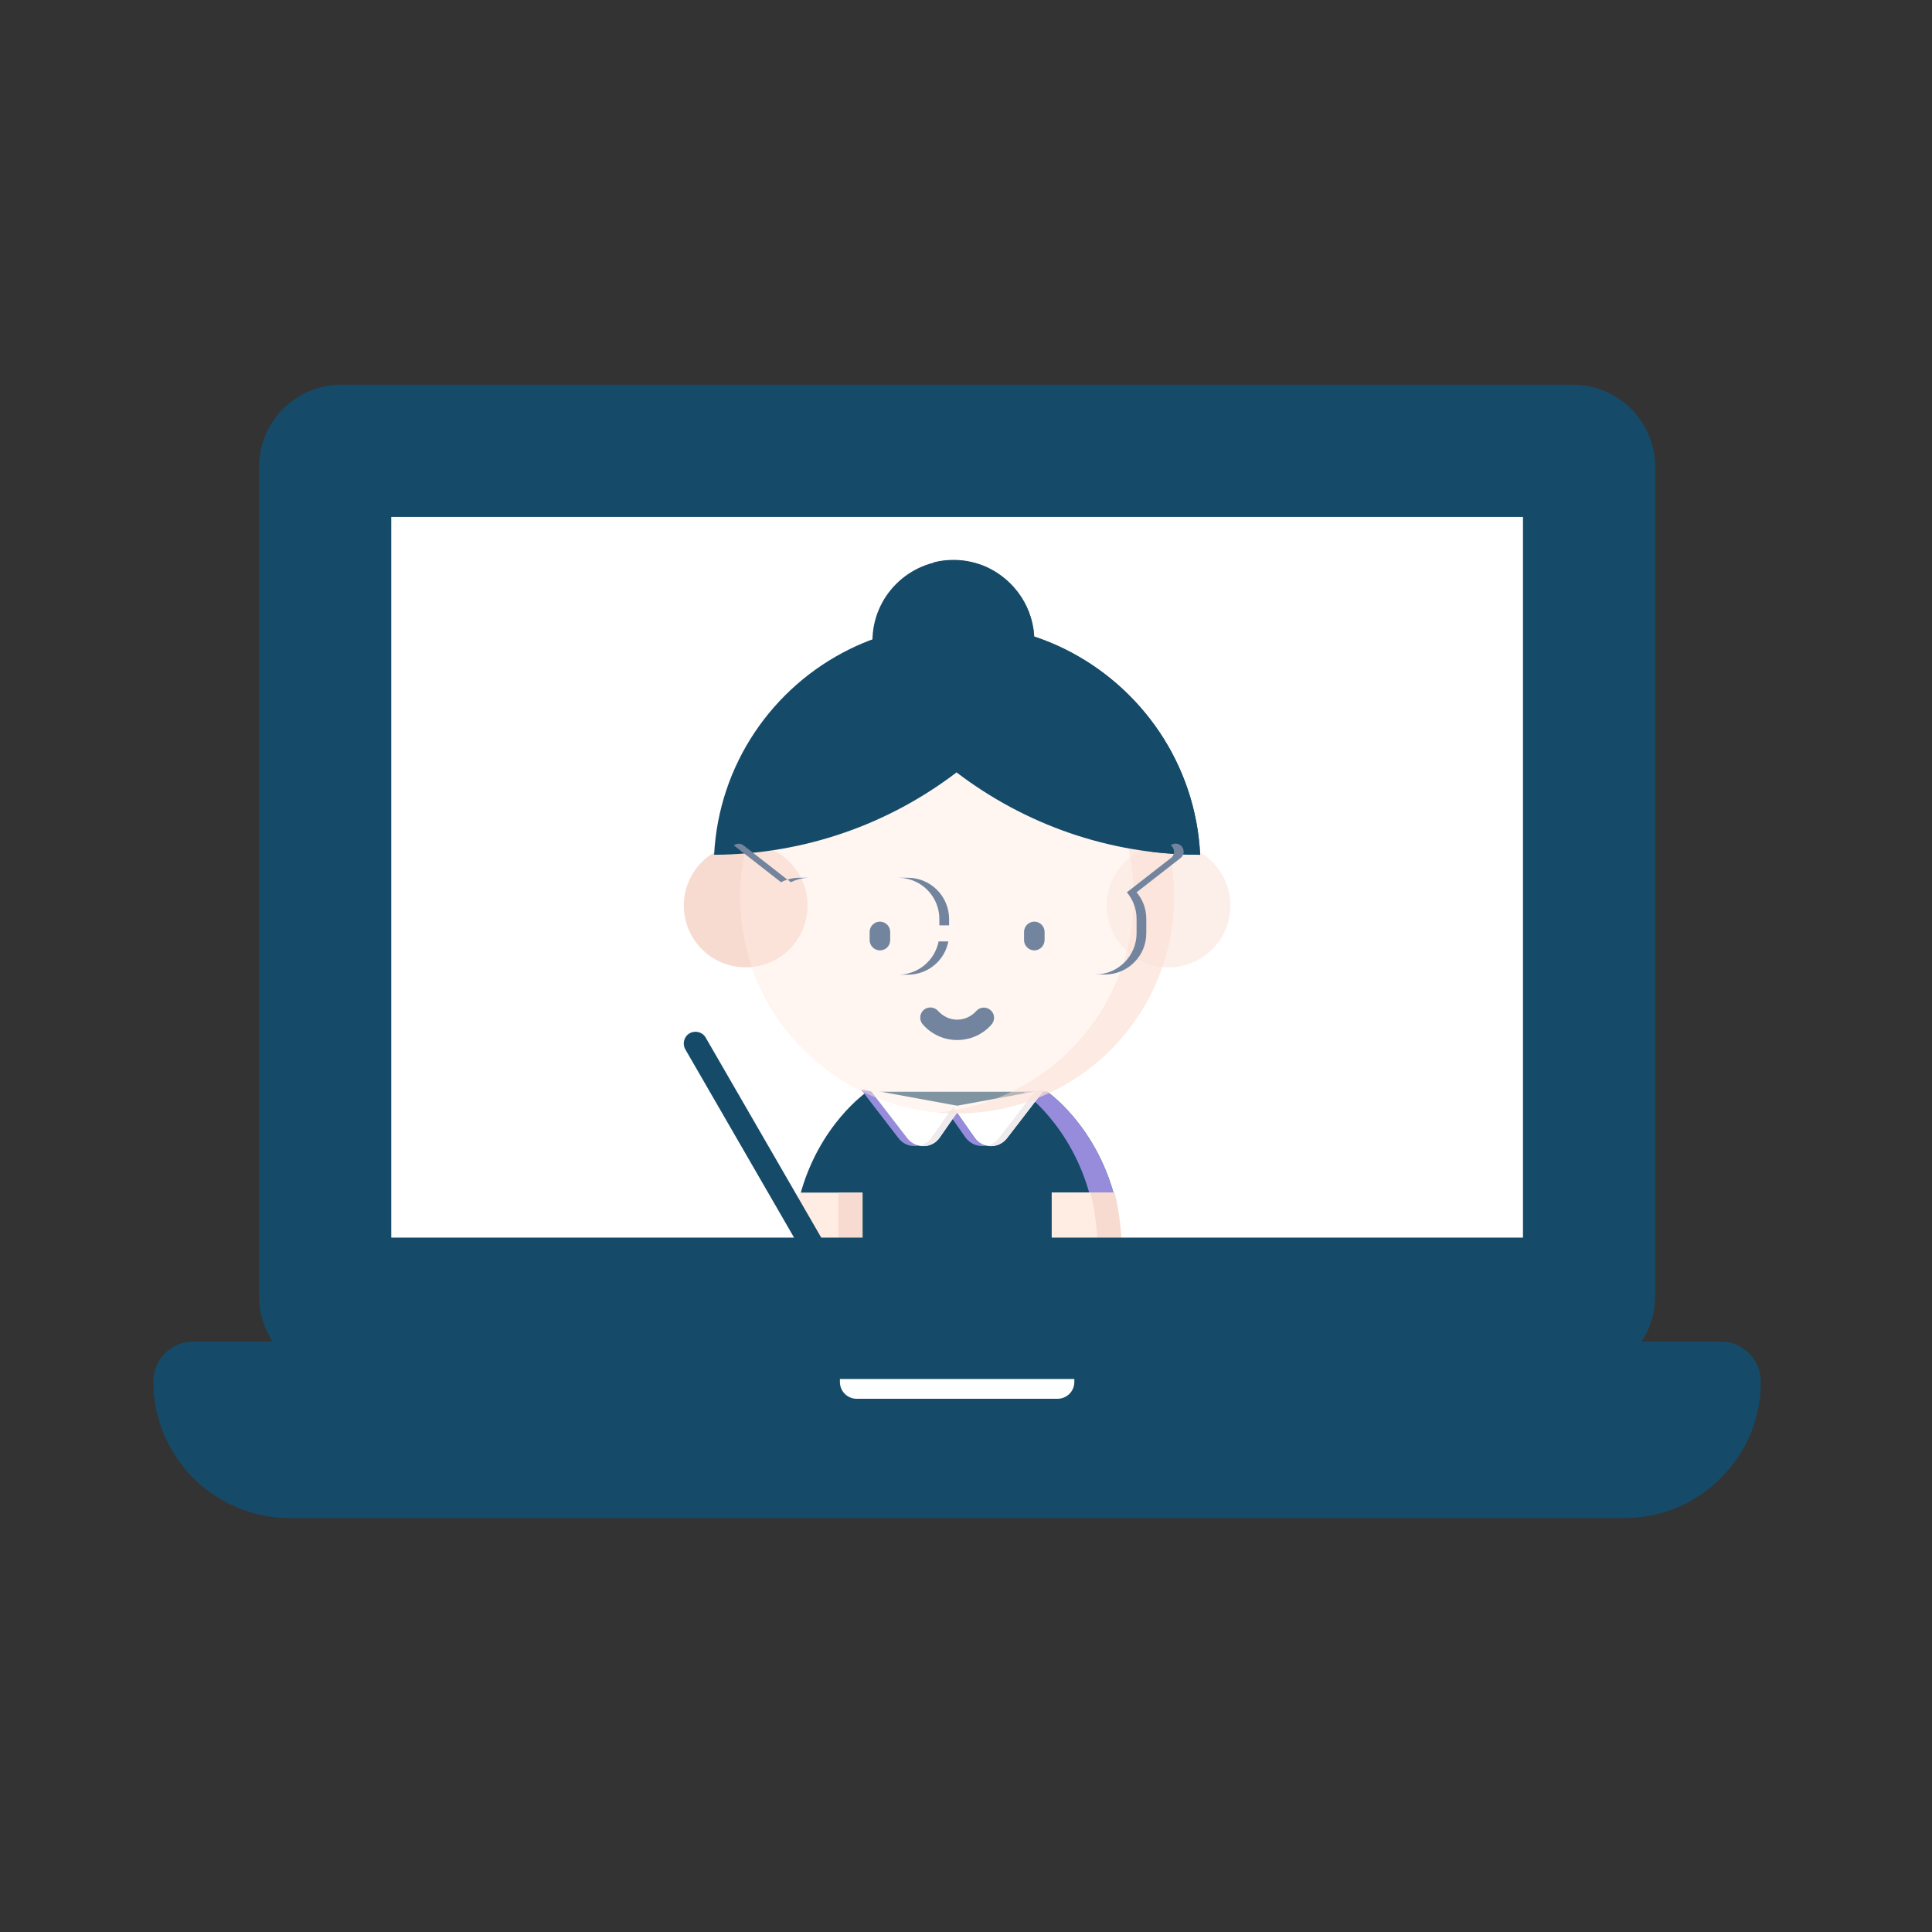 <svg width="72" height="72" viewBox="0 0 72 72" fill="none" xmlns="http://www.w3.org/2000/svg">
<rect x="0" y="0" width="72" height="72" fill="#333333" stroke="none"/>
<g id="linear-online-course 1">
<path id="Vector" d="M60.526 55.88H10.812C8.388 55.88 6.409 53.903 6.409 51.481C6.409 51.05 6.764 50.695 7.196 50.695H64.135C64.567 50.695 64.922 51.05 64.922 51.481C64.929 53.903 62.95 55.88 60.526 55.88Z" fill="#154B69"/>
<path id="Vector_2" d="M58.617 50.681H12.721C11.411 50.681 10.352 49.623 10.352 48.314V17.399C10.352 16.091 11.411 15.033 12.721 15.033H58.617C59.927 15.033 60.986 16.091 60.986 17.399V48.314C60.986 49.623 59.927 50.681 58.617 50.681Z" fill="#154B69"/>
<path id="Vector_3" d="M60.986 48.3C60.986 49.609 59.934 50.674 58.631 50.674H55.099C56.402 50.674 57.454 49.609 57.454 48.3V17.413C57.454 16.105 56.402 15.04 55.106 15.04H58.631C59.934 15.04 60.986 16.105 60.986 17.413V48.3Z" fill="#154B69"/>
<path id="Vector_4" d="M57.454 46.359C57.454 46.609 57.252 46.818 56.994 46.818H14.344C14.094 46.818 13.884 46.616 13.884 46.359V19.028C13.884 18.777 14.087 18.569 14.344 18.569H56.994C57.245 18.569 57.454 18.77 57.454 19.028V46.359Z" fill="white"/>
<path id="Vector_5" d="M56.994 46.811H53.922V18.569H56.994C57.245 18.569 57.454 18.77 57.454 19.028V46.359C57.454 46.609 57.245 46.811 56.994 46.811Z" fill="white"/>
<path id="Vector_6" d="M39.41 52.824H31.928C31.196 52.824 30.604 52.233 30.604 51.502V50.695H40.734V51.502C40.734 52.233 40.142 52.824 39.41 52.824Z" fill="white"/>
<path id="Vector_7" d="M64.929 51.481C64.929 52.692 64.434 53.792 63.633 54.585C62.832 55.386 61.731 55.88 60.526 55.88H57.043C58.255 55.88 59.356 55.386 60.15 54.585C60.951 53.785 61.446 52.685 61.446 51.481C61.446 51.05 61.09 50.695 60.658 50.695H64.142C64.574 50.695 64.929 51.05 64.929 51.481Z" fill="#154B69"/>
<path id="Vector_8" d="M36.77 21.144C36.394 20.97 35.969 20.879 35.53 20.879C33.865 20.879 32.513 22.229 32.513 23.893C32.513 25.556 33.865 26.906 35.53 26.906C35.969 26.906 36.394 26.809 36.77 26.642C37.815 26.169 38.546 25.118 38.546 23.9C38.546 22.668 37.815 21.61 36.77 21.144Z" fill="#154B69"/>
<path id="Vector_9" d="M38.546 23.886C38.546 25.104 37.822 26.155 36.77 26.628C36.394 26.802 35.969 26.892 35.53 26.892C35.272 26.892 35.021 26.858 34.777 26.795C34.952 26.753 35.112 26.691 35.272 26.621C36.317 26.148 37.048 25.097 37.048 23.879C37.048 22.661 36.324 21.61 35.272 21.137C35.119 21.067 34.952 21.005 34.777 20.963C35.014 20.9 35.272 20.865 35.53 20.865C35.969 20.865 36.394 20.963 36.77 21.13C37.815 21.617 38.546 22.668 38.546 23.886Z" fill="#154B69"/>
<path id="Vector_10" d="M39.194 46.811H32.144L29.803 44.591C30.507 41.911 32.311 40.687 32.311 40.687H39.027C39.027 40.687 40.824 41.911 41.535 44.591L39.194 46.811Z" fill="#154B69"/>
<path id="Vector_11" d="M40.63 44.591C39.926 41.911 38.128 40.687 38.128 40.687H39.027C39.027 40.687 40.825 41.911 41.535 44.591H40.63ZM34.241 42.691C33.969 42.754 33.67 42.663 33.482 42.413L32.088 40.603L32.471 40.673L33.809 42.413C33.928 42.566 34.081 42.656 34.241 42.691ZM36.763 42.691C36.645 42.719 36.526 42.712 36.408 42.684C36.275 42.649 36.143 42.573 36.038 42.461C36.018 42.44 35.997 42.413 35.976 42.385L35.495 41.696L35.662 41.459L35.83 41.696L36.157 42.169L36.31 42.392C36.352 42.454 36.408 42.51 36.463 42.552C36.554 42.621 36.658 42.67 36.763 42.691Z" fill="#978CDB"/>
<path id="Vector_12" d="M32.144 44.445V46.818H29.525C29.525 45.99 29.629 45.099 29.803 44.445H32.144ZM41.814 46.811H39.194V44.438H41.535C41.702 45.099 41.814 45.983 41.814 46.811Z" fill="#FFECE3"/>
<path id="Vector_13" d="M31.245 44.445H32.144V46.818H31.245V44.445ZM41.814 46.811H40.915C40.915 45.983 40.81 45.092 40.636 44.438H41.535C41.702 45.099 41.814 45.983 41.814 46.811Z" fill="#F7DBD0"/>
<path id="Vector_14" d="M35.829 41.236L35.021 42.392C34.736 42.809 34.123 42.823 33.809 42.419L32.416 40.61L35.829 41.236Z" fill="white"/>
<path id="Vector_15" d="M35.509 41.236L36.317 42.392C36.602 42.809 37.216 42.823 37.529 42.419L38.922 40.61L35.509 41.236Z" fill="white"/>
<path id="Vector_16" d="M35.528 41.229L35.515 41.241L35.509 41.229H35.515H35.528Z" fill="#EFEAEB"/>
<path id="Vector_17" d="M35.53 41.229L35.516 41.243L35.509 41.229H35.516H35.53ZM38.916 40.61L37.522 42.419C37.334 42.656 37.041 42.754 36.777 42.698C36.944 42.663 37.104 42.573 37.223 42.419L38.567 40.673L38.916 40.61Z" fill="#EFEAEB"/>
<path id="Vector_18" d="M35.528 41.229L35.515 41.241L35.509 41.229H35.515H35.528Z" fill="#EFEAEB"/>
<path id="Vector_19" d="M35.53 41.229L35.516 41.243L35.509 41.229H35.516H35.53ZM35.669 41.459L35.516 41.675L35.021 42.392C34.84 42.656 34.533 42.754 34.255 42.698C34.436 42.663 34.603 42.559 34.722 42.392L35.37 41.459L35.523 41.243L35.669 41.459Z" fill="#EFEAEB"/>
<path id="Vector_20" d="M25.484 33.748C25.484 34.359 25.727 34.945 26.159 35.377C26.592 35.809 27.178 36.051 27.79 36.051C28.401 36.051 28.988 35.809 29.42 35.377C29.853 34.945 30.096 34.359 30.096 33.748C30.096 33.137 29.853 32.551 29.42 32.119C28.988 31.687 28.401 31.444 27.79 31.444C27.178 31.444 26.592 31.687 26.159 32.119C25.727 32.551 25.484 33.137 25.484 33.748Z" fill="#F7DBD0"/>
<path id="Vector_21" d="M41.242 33.748C41.242 34.359 41.485 34.945 41.918 35.377C42.35 35.809 42.937 36.051 43.548 36.051C44.16 36.051 44.746 35.809 45.179 35.377C45.611 34.945 45.854 34.359 45.854 33.748C45.854 33.137 45.611 32.551 45.179 32.119C44.746 31.687 44.16 31.444 43.548 31.444C42.937 31.444 42.35 31.687 41.918 32.119C41.485 32.551 41.242 33.137 41.242 33.748Z" fill="#F7DBD0" fill-opacity="0.46"/>
<path id="Vector_22" d="M27.581 33.414C27.581 34.475 27.79 35.526 28.197 36.506C28.603 37.486 29.199 38.377 29.95 39.127C30.701 39.878 31.593 40.473 32.574 40.879C33.555 41.285 34.607 41.494 35.669 41.494C36.731 41.494 37.783 41.285 38.764 40.879C39.746 40.473 40.637 39.878 41.388 39.127C42.139 38.377 42.735 37.486 43.142 36.506C43.548 35.526 43.757 34.475 43.757 33.414C43.757 31.271 42.905 29.215 41.388 27.7C39.871 26.185 37.814 25.333 35.669 25.333C33.524 25.333 31.467 26.185 29.95 27.7C28.433 29.215 27.581 31.271 27.581 33.414Z" fill="#FFECE3" fill-opacity="0.46"/>
<path id="Vector_23" d="M43.757 33.414C43.757 37.875 40.135 41.494 35.669 41.494C35.418 41.494 35.167 41.48 34.917 41.459C39.034 41.083 42.253 37.624 42.253 33.414C42.253 29.203 39.034 25.751 34.917 25.368C35.161 25.347 35.418 25.333 35.669 25.333C40.135 25.333 43.757 28.953 43.757 33.414Z" fill="#F7DBD0" fill-opacity="0.46"/>
<path id="Vector_24" d="M27.978 35.975C28.333 36.963 28.877 37.868 29.566 38.64C28.884 37.861 28.34 36.963 27.978 35.975ZM29.81 38.905C29.755 38.849 29.699 38.794 29.643 38.731C29.699 38.787 29.762 38.842 29.81 38.905Z" fill="#FFD8D2"/>
<path id="Vector_25" d="M32.792 35.418C32.583 35.418 32.409 35.244 32.409 35.035V34.729C32.409 34.52 32.583 34.346 32.792 34.346C33.001 34.346 33.175 34.52 33.175 34.729V35.035C33.175 35.251 33.008 35.418 32.792 35.418ZM38.546 35.418C38.337 35.418 38.163 35.244 38.163 35.035V34.729C38.163 34.52 38.337 34.346 38.546 34.346C38.755 34.346 38.929 34.52 38.929 34.729V35.035C38.922 35.251 38.755 35.418 38.546 35.418ZM35.669 38.759C35.174 38.759 34.708 38.543 34.387 38.174C34.248 38.014 34.269 37.777 34.422 37.638C34.582 37.499 34.819 37.52 34.959 37.673C35.14 37.875 35.397 38 35.669 38C35.941 38 36.199 37.882 36.38 37.68C36.519 37.52 36.756 37.506 36.916 37.645C37.076 37.784 37.09 38.021 36.951 38.181C36.63 38.55 36.164 38.759 35.669 38.759Z" fill="#73859E"/>
<path id="Vector_26" d="M44.726 31.855C41.312 31.855 38.17 30.706 35.648 28.785C33.14 30.699 30.005 31.841 26.613 31.855C26.787 28.486 28.793 25.605 31.663 24.192C32.869 23.6 34.234 23.259 35.669 23.259C37.097 23.259 38.442 23.587 39.647 24.171C42.531 25.584 44.559 28.472 44.726 31.855Z" fill="#154B69"/>
<path id="Vector_27" d="M44.726 31.855C44.113 31.855 43.507 31.813 42.914 31.743C42.705 28.41 40.692 25.563 37.836 24.171C36.895 23.712 35.857 23.413 34.763 23.301C35.063 23.273 35.356 23.259 35.662 23.259C37.09 23.259 38.435 23.587 39.64 24.171C42.531 25.584 44.559 28.472 44.726 31.855Z" fill="#154B69"/>
<path id="Vector_28" d="M27.713 31.507C27.602 31.423 27.456 31.423 27.344 31.507H27.351L29.107 32.878C29.183 32.836 29.26 32.808 29.343 32.78L27.713 31.507ZM34.979 35.084C34.84 35.787 34.22 36.323 33.475 36.323H33.837C34.582 36.323 35.209 35.794 35.342 35.084H34.979ZM33.83 32.711H33.468C34.318 32.711 35.007 33.4 35.007 34.249V34.486H35.37V34.249C35.37 33.4 34.68 32.711 33.83 32.711ZM44.05 31.555C43.945 31.423 43.764 31.402 43.632 31.5C43.653 31.514 43.674 31.535 43.688 31.555C43.792 31.688 43.764 31.876 43.639 31.973L41.995 33.254C42.218 33.518 42.357 33.866 42.357 34.242V34.778C42.357 35.627 41.667 36.316 40.817 36.316H41.18C42.03 36.316 42.719 35.627 42.719 34.778V34.242C42.719 33.866 42.587 33.525 42.357 33.254L44.001 31.973C44.127 31.876 44.148 31.688 44.05 31.555ZM29.803 32.711C29.643 32.711 29.497 32.732 29.35 32.78L29.476 32.878C29.685 32.773 29.915 32.711 30.166 32.711H29.803Z" fill="#73859E"/>
<path id="Vector_29" d="M30.465 46.755C30.256 46.874 29.984 46.804 29.866 46.595L25.54 39.107C25.421 38.898 25.491 38.627 25.7 38.508C25.909 38.39 26.181 38.459 26.299 38.668L30.625 46.157C30.751 46.366 30.681 46.63 30.465 46.755Z" fill="#154B69"/>
<path id="Vector_30" d="M64.135 49.999H61.174C61.494 49.519 61.682 48.934 61.682 48.314V17.399C61.682 15.708 60.31 14.337 58.617 14.337H12.721C11.028 14.337 9.656 15.708 9.656 17.399V48.314C9.656 48.934 9.844 49.519 10.164 49.999H7.197C6.381 49.999 5.713 50.667 5.713 51.481C5.713 54.293 7.998 56.576 10.812 56.576H60.526C61.885 56.576 63.166 56.047 64.135 55.079C65.096 54.112 65.626 52.838 65.619 51.481C65.619 50.667 64.95 49.999 64.135 49.999ZM31.301 51.391H40.037V51.502C40.037 51.85 39.758 52.128 39.41 52.128H31.928C31.58 52.128 31.301 51.85 31.301 51.502V51.391ZM11.049 17.399C11.049 16.481 11.802 15.729 12.721 15.729H58.617C59.537 15.729 60.289 16.481 60.289 17.399V48.314C60.289 49.233 59.537 49.985 58.617 49.985H12.721C11.802 49.985 11.049 49.233 11.049 48.314V17.399ZM63.145 54.091C62.442 54.794 61.515 55.184 60.526 55.184H10.812C8.771 55.184 7.106 53.52 7.106 51.481C7.106 51.432 7.148 51.391 7.197 51.391H29.908V51.502C29.908 52.615 30.813 53.52 31.928 53.52H39.41C40.525 53.52 41.431 52.615 41.431 51.502V51.391H64.135C64.183 51.391 64.225 51.432 64.225 51.481C64.225 52.469 63.842 53.395 63.145 54.091Z" fill="#154B69"/>
<path id="Vector_31" d="M14.344 47.514H56.994C57.635 47.514 58.15 46.999 58.15 46.359V19.028C58.15 18.388 57.635 17.873 56.994 17.873H14.344C13.703 17.873 13.188 18.388 13.188 19.028V46.359C13.188 46.999 13.703 47.514 14.344 47.514ZM14.581 19.265H56.757V46.122H14.581V19.265Z" fill="#154B69"/>
</g>
</svg>

